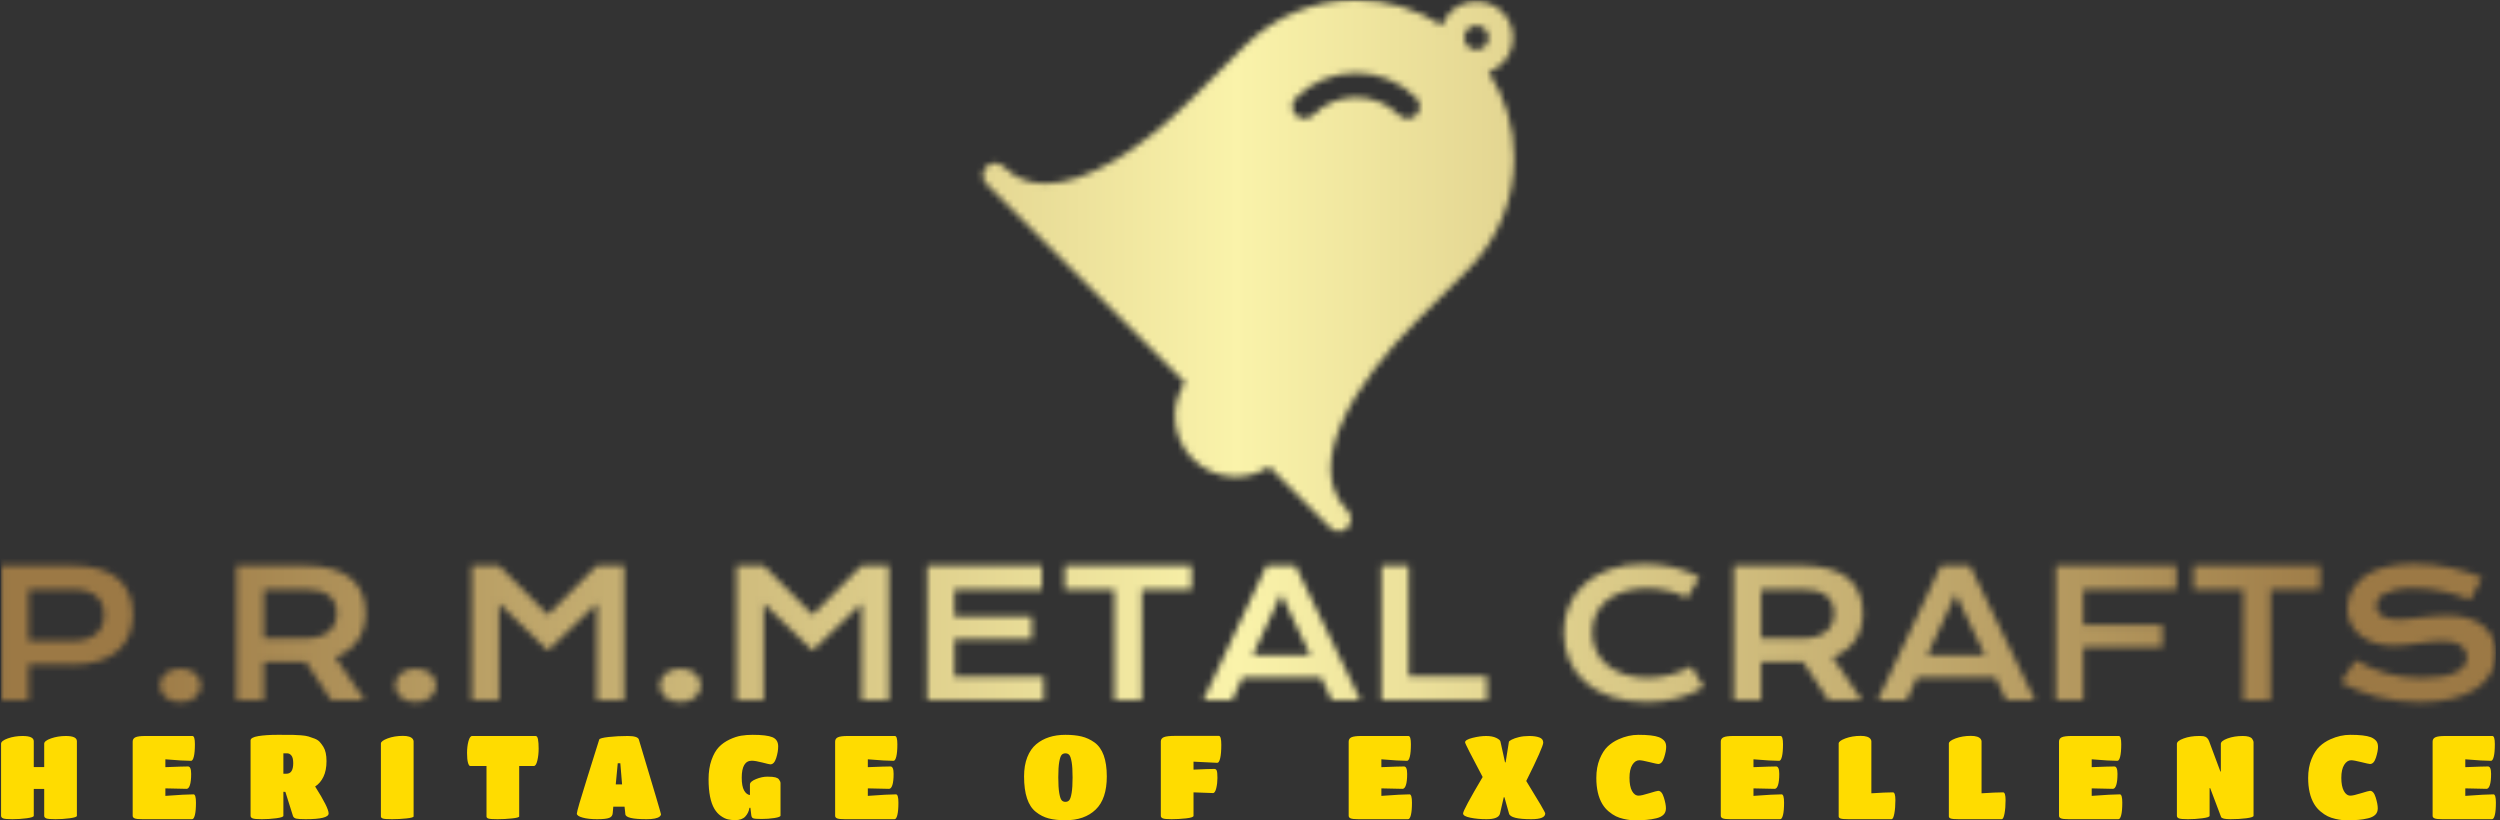 <svg xmlns="http://www.w3.org/2000/svg" version="1.1" xmlns:xlink="http://www.w3.org/1999/xlink" xmlns:svgjs="http://svgjs.dev/svgjs" width="1000" height="328" viewBox="0 0 1000 328"><rect x="0" y="0" width="1000" height="328" fill="#333333" stroke="none"/><g transform="matrix(1,0,0,1,-0.606,0.05)"><svg viewBox="0 0 396 130" data-background-color="#ffffff" preserveAspectRatio="xMidYMid meet" height="328" width="1000" xmlns="http://www.w3.org/2000/svg" xmlns:xlink="http://www.w3.org/1999/xlink"><g id="tight-bounds" transform="matrix(1,0,0,1,0.24,-0.02)"><svg viewBox="0 0 395.52 130.04" height="130.04" width="395.52"><g><svg viewBox="0 0 395.52 130.04" height="130.04" width="395.52"><g transform="matrix(1,0,0,1,0,89.407)"><svg viewBox="0 0 395.52 40.633" height="40.633" width="395.52"><g id="textblocktransform"><svg viewBox="0 0 395.52 40.633" height="40.633" width="395.52" id="textblock"><g><svg viewBox="0 0 395.52 21.916" height="21.916" width="395.52"><g transform="matrix(1,0,0,1,0,0)"><svg width="395.52" viewBox="5.42 -38.65 707.14 39.19" height="21.916" data-palette-color="url(#d9c18ac3-964b-492b-81b3-4ae1c66e54a5)"></svg></g></svg></g><g transform="matrix(1,0,0,1,0,27.089)"><svg viewBox="0 0 395.52 13.544" height="13.544" width="395.52"><g transform="matrix(1,0,0,1,0,0)"><svg width="395.52" viewBox="2 -36 1064.44 36.45" height="13.544" data-palette-color="#ffdc00"><path d="M15.95-1.45Q15.95-0.8 12.93-0.4 9.9 0 6.83 0 3.75 0 2.88-0.35 2-0.7 2-1.45L2-1.45 2-32.2Q2-33.45 4.9-34.48 7.8-35.5 11.2-35.5L11.2-35.5Q15.95-35.5 15.95-33.25L15.95-33.25 15.95-22.25 20.4-22.25 20.4-32.2Q20.4-33.45 23.33-34.48 26.25-35.5 29.65-35.5L29.65-35.5Q34.35-35.5 34.35-33.25L34.35-33.25 34.35-1.45Q34.35-0.8 31.3-0.4 28.25 0 25.2 0 22.15 0 21.28-0.35 20.4-0.7 20.4-1.45L20.4-1.45 20.4-12.9 15.95-12.9 15.95-1.45ZM83.5 0L83.5 0 62.3 0Q59.85 0 59-0.35 58.15-0.7 58.15-1.45L58.15-1.45 58.15-33.1Q58.15-34.4 59.33-34.95 60.5-35.5 63.55-35.5L63.55-35.5 83.65-35.5Q84.7-35.5 84.7-32.02 84.7-28.55 84.25-26.73 83.8-24.9 83.05-24.9L83.05-24.9Q79.8-24.9 72.1-25.55L72.1-25.55 72.1-22.2Q79.5-22.5 81.75-22.5L81.75-22.5Q83.1-22.5 83.1-19.35 83.1-16.2 82.58-14.58 82.05-12.95 81.15-12.95L81.15-12.95 72.1-13.15 72.1-9.95Q80.8-10.6 84.1-10.6L84.1-10.6Q85.15-10.6 85.15-7.1 85.15-3.6 84.7-1.8 84.25 0 83.5 0ZM122.45-11.7L122.45-1.45Q122.45-0.8 119.4-0.4 116.35 0 113.28 0 110.2 0 109.33-0.35 108.45-0.7 108.45-1.45L108.45-1.45 108.45-33.6Q108.45-34.9 111.73-35.45 115-36 120-36 125-36 126.48-35.98 127.95-35.95 129.95-35.8 131.95-35.65 133.13-35.3 134.3-34.95 135.73-34.4 137.15-33.85 137.95-32.98 138.75-32.1 139.5-30.9L139.5-30.9Q140.85-28.75 140.85-24.78 140.85-20.8 139.53-18.07 138.2-15.35 136-13.95L136-13.95Q141.75-4.9 141.75-2.45 141.75 0 131.9 0L131.9 0Q129.05 0 127.95-0.25 126.85-0.5 126.55-1.35L126.55-1.35 123.3-11.65 122.45-11.7ZM122.45-28.1L122.45-19.4 123.75-19.4Q126.65-19.4 126.65-23.9L126.65-23.9Q126.65-26.2 125.88-27.15 125.1-28.1 124.1-28.1L124.1-28.1 122.45-28.1ZM178.01-1.2Q178.01-0.65 174.96-0.33 171.91 0 168.83 0 165.76 0 164.91-0.28 164.06-0.55 164.06-1.2L164.06-1.2 164.06-32.3Q164.06-33.4 166.96-34.48 169.86-35.55 173.46-35.55L173.46-35.55Q176.66-35.55 177.66-34.2L177.66-34.2Q178.01-33.7 178.01-33.2L178.01-33.2 178.01-1.2ZM223.06-1.2Q223.06-0.65 219.98-0.33 216.91 0 213.83 0 210.76 0 209.93-0.28 209.11-0.55 209.11-1.2L209.11-1.2 209.11-22.7 202.16-22.7Q201.61-22.7 201.21-24.1 200.81-25.5 200.81-28.28 200.81-31.05 201.41-33.27 202.01-35.5 203.01-35.5L203.01-35.5 230.06-35.5Q230.81-35.5 231.08-34.1 231.36-32.7 231.36-30.05 231.36-27.4 230.81-25.05 230.26-22.7 229.31-22.7L229.31-22.7 223.06-22.7 223.06-1.2ZM262.96-2.55Q262.86-1.1 261.44-0.55 260.01 0 256.31 0 252.61 0 250.14-0.68 247.66-1.35 247.66-2.4L247.66-2.4Q247.66-3.6 252.11-17.73 256.56-31.85 257.21-34L257.21-34Q257.46-34.65 261.24-35.08 265.01-35.5 269.34-35.5 273.66-35.5 274.11-34L274.11-34Q283.56-2.6 283.56-2.1 283.56-1.6 282.96-1.1L282.96-1.1Q281.56 0 277.41 0L277.41 0Q268.56 0 268.36-2.1L268.36-2.1 268.01-5.35 263.21-5.35 262.96-2.55ZM264.26-14.85L266.96-14.85 266.21-23.85 265.11-23.85 264.26-14.85ZM315.21 0.4L315.21 0.4Q313.51 0.4 312.06 0.05 310.61-0.3 309.04-1.43 307.46-2.55 306.36-4.4L306.36-4.4Q303.86-8.6 303.86-17.05L303.86-17.05Q303.86-21.7 305.11-25.25 306.36-28.8 308.26-30.78 310.16-32.75 312.81-34 315.46-35.25 317.76-35.63 320.06-36 322.66-36L322.66-36Q328.66-36 331.11-34.98 333.56-33.95 333.56-31.05L333.56-31.05Q333.56-28.75 332.71-26.08 331.86-23.4 330.21-23.4L330.21-23.4Q329.81-23.4 326.81-24.18 323.81-24.95 322.31-24.95L322.31-24.95Q318.01-24.95 318.01-17.7L318.01-17.7Q318.01-14.05 319.01-12.28 320.01-10.5 321.51-10.3L321.51-10.3 321.51-14.8Q321.51-16.05 324.06-17.1 326.61-18.15 328.96-18.15 331.31-18.15 332.39-17.85 333.46-17.55 333.86-17L333.86-17Q334.56-16.1 334.56-15.4L334.56-15.4 334.56-1.55Q334.56-0.9 331.94-0.5 329.31-0.1 326.49-0.1 323.66-0.1 322.91-0.38 322.16-0.65 322.06-1.9L322.06-1.9 321.71-4.85 321.31-4.85Q320.96-2.7 319.54-1.15 318.11 0.4 315.21 0.4ZM383.21 0L383.21 0 362.01 0Q359.56 0 358.71-0.35 357.86-0.7 357.86-1.45L357.86-1.45 357.86-33.1Q357.86-34.4 359.04-34.95 360.21-35.5 363.26-35.5L363.26-35.5 383.36-35.5Q384.41-35.5 384.41-32.02 384.41-28.55 383.96-26.73 383.51-24.9 382.76-24.9L382.76-24.9Q379.51-24.9 371.81-25.55L371.81-25.55 371.81-22.2Q379.21-22.5 381.46-22.5L381.46-22.5Q382.81-22.5 382.81-19.35 382.81-16.2 382.29-14.58 381.76-12.95 380.86-12.95L380.86-12.95 371.81-13.15 371.81-9.95Q380.51-10.6 383.81-10.6L383.81-10.6Q384.86-10.6 384.86-7.1 384.86-3.6 384.41-1.8 383.96 0 383.21 0ZM456.12 0.45L456.12 0.45Q451.97 0.45 448.99-0.33 446.02-1.1 443.52-3.1L443.52-3.1Q438.47-7.05 438.47-18.25L438.47-18.25Q438.47-22.95 439.84-26.45 441.22-29.95 443.67-32L443.67-32Q448.47-36 456.12-36L456.12-36Q460.07-36 462.99-35.3 465.92-34.6 468.52-32.75L468.52-32.75Q473.77-28.95 473.77-18.25L473.77-18.25Q473.77-8.65 469.02-4.1 464.27 0.45 456.12 0.45ZM454.47-8.13Q455.07-7.4 456.12-7.4 457.17-7.4 457.77-8.13 458.37-8.85 458.77-11.23 459.17-13.6 459.17-17.85 459.17-22.1 458.77-24.4 458.37-26.7 457.77-27.4 457.17-28.1 456.12-28.1 455.07-28.1 454.47-27.4 453.87-26.7 453.47-24.4 453.07-22.1 453.07-17.85 453.07-13.6 453.47-11.23 453.87-8.85 454.47-8.13ZM510.77-1.45Q510.77-0.7 507.55-0.35 504.32 0 501.42 0 498.52 0 497.67-0.35 496.82-0.7 496.82-1.45L496.82-1.45 496.82-33.15Q496.82-34.45 498.12-35 499.42-35.55 503.02-35.55L503.02-35.55 521.57-35.55Q522.62-35.55 522.62-31.78 522.62-28 522.15-26.03 521.67-24.05 520.92-24.05L520.92-24.05 510.77-24.55 510.77-21.15Q517.42-21.45 519.67-21.45L519.67-21.45Q520.42-21.45 520.7-20.65 520.97-19.85 520.97-17.57 520.97-15.3 520.47-13.23 519.97-11.15 519.07-11.15L519.07-11.15 510.77-11.45 510.77-1.45ZM602.32 0L602.32 0 581.12 0Q578.67 0 577.82-0.35 576.97-0.7 576.97-1.45L576.97-1.45 576.97-33.1Q576.97-34.4 578.15-34.95 579.32-35.5 582.37-35.5L582.37-35.5 602.47-35.5Q603.52-35.5 603.52-32.02 603.52-28.55 603.07-26.73 602.62-24.9 601.87-24.9L601.87-24.9Q598.62-24.9 590.92-25.55L590.92-25.55 590.92-22.2Q598.32-22.5 600.57-22.5L600.57-22.5Q601.92-22.5 601.92-19.35 601.92-16.2 601.4-14.58 600.87-12.95 599.97-12.95L599.97-12.95 590.92-13.15 590.92-9.95Q599.62-10.6 602.92-10.6L602.92-10.6Q603.97-10.6 603.97-7.1 603.97-3.6 603.52-1.8 603.07 0 602.32 0ZM635.73 0L635.73 0Q632.08 0 628.93-0.63 625.78-1.25 625.78-2.45L625.78-2.45Q625.78-3.15 627.85-7.03 629.93-10.9 634.13-18L634.13-18Q626.63-32.1 626.63-32.8L626.63-32.8Q626.63-33.9 629.8-34.7 632.98-35.5 635.6-35.5 638.23-35.5 639.9-34.7 641.58-33.9 641.73-33.1L641.73-33.1 643.68-24.25 643.93-24.25 645.33-33Q645.38-33.35 646.53-33.95 647.68-34.55 649.6-35.02 651.53-35.5 654.05-35.5 656.58-35.5 658.28-34.9 659.98-34.3 659.98-32.65L659.98-32.65Q659.98-31.8 658.18-27.7 656.38-23.6 652.73-16.3L652.73-16.3Q660.83-3.15 660.83-2.45L660.83-2.45Q660.83 0 654.88 0L654.88 0Q646.03 0 645.38-2.4L645.38-2.4 643.43-9.35 643.13-9.35 641.53-2.4Q640.98 0 635.73 0ZM708.18-0.38Q706.18 0.1 704.1 0.28 702.03 0.45 700.05 0.45 698.08 0.45 697 0.35 695.93 0.25 694.18-0.15 692.43-0.55 690.98-1.25 689.53-1.95 687.9-3.3 686.28-4.65 685.18-6.5L685.18-6.5Q682.63-10.8 682.63-17.6L682.63-17.6Q682.63-22.15 684.05-25.65 685.48-29.15 687.5-31.05 689.53-32.95 692.13-34.1L692.13-34.1Q696.33-36 700.58-36L700.58-36Q706.68-36 709.33-35L709.33-35Q710.53-34.55 711.48-33.6 712.43-32.65 712.43-30.85 712.43-29.05 711.55-26.3 710.68-23.55 709.03-23.55L709.03-23.55Q708.53-23.55 705.33-24.35 702.13-25.15 700.98-25.15L700.98-25.15Q699.23-25.15 698-23.2 696.78-21.25 696.78-17.65 696.78-14.05 697.85-12.05 698.93-10.05 700.68-10.05L700.68-10.05Q701.93-10.05 705.2-11.08 708.48-12.1 709.03-12.1L709.03-12.1Q710.58-12.1 711.45-9.25 712.33-6.4 712.33-4.65 712.33-2.9 711.25-1.88 710.18-0.85 708.18-0.38ZM761.08 0L761.08 0 739.88 0Q737.43 0 736.58-0.35 735.73-0.7 735.73-1.45L735.73-1.45 735.73-33.1Q735.73-34.4 736.91-34.95 738.08-35.5 741.13-35.5L741.13-35.5 761.23-35.5Q762.28-35.5 762.28-32.02 762.28-28.55 761.83-26.73 761.38-24.9 760.63-24.9L760.63-24.9Q757.38-24.9 749.68-25.55L749.68-25.55 749.68-22.2Q757.08-22.5 759.33-22.5L759.33-22.5Q760.68-22.5 760.68-19.35 760.68-16.2 760.16-14.58 759.63-12.95 758.73-12.95L758.73-12.95 749.68-13.15 749.68-9.95Q758.38-10.6 761.68-10.6L761.68-10.6Q762.73-10.6 762.73-7.1 762.73-3.6 762.28-1.8 761.83 0 761.08 0ZM808.58 0L790.23 0Q787.73 0 786.88-0.28 786.03-0.55 786.03-1.2L786.03-1.2 786.03-32.3Q786.03-33.4 788.93-34.48 791.83-35.55 795.43-35.55L795.43-35.55Q798.63-35.55 799.63-34.2L799.63-34.2Q799.98-33.7 799.98-33.2L799.98-33.2 799.98-11.05Q806.08-11.45 809.18-11.45L809.18-11.45Q810.23-11.45 810.23-8.13 810.23-4.8 809.78-2.4 809.33 0 808.58 0L808.58 0ZM855.59 0L837.24 0Q834.74 0 833.89-0.28 833.04-0.55 833.04-1.2L833.04-1.2 833.04-32.3Q833.04-33.4 835.94-34.48 838.84-35.55 842.44-35.55L842.44-35.55Q845.64-35.55 846.64-34.2L846.64-34.2Q846.99-33.7 846.99-33.2L846.99-33.2 846.99-11.05Q853.09-11.45 856.19-11.45L856.19-11.45Q857.24-11.45 857.24-8.13 857.24-4.8 856.79-2.4 856.34 0 855.59 0L855.59 0ZM905.39 0L905.39 0 884.19 0Q881.74 0 880.89-0.35 880.04-0.7 880.04-1.45L880.04-1.45 880.04-33.1Q880.04-34.4 881.21-34.95 882.39-35.5 885.44-35.5L885.44-35.5 905.54-35.5Q906.59-35.5 906.59-32.02 906.59-28.55 906.14-26.73 905.69-24.9 904.94-24.9L904.94-24.9Q901.69-24.9 893.99-25.55L893.99-25.55 893.99-22.2Q901.39-22.5 903.64-22.5L903.64-22.5Q904.99-22.5 904.99-19.35 904.99-16.2 904.46-14.58 903.94-12.95 903.04-12.95L903.04-12.95 893.99-13.15 893.99-9.95Q902.69-10.6 905.99-10.6L905.99-10.6Q907.04-10.6 907.04-7.1 907.04-3.6 906.59-1.8 906.14 0 905.39 0ZM944.29-1.45Q944.29-0.8 941.21-0.4 938.14 0 935.09 0 932.04 0 931.19-0.35 930.34-0.7 930.34-1.45L930.34-1.45 930.34-32.15Q930.34-33.4 933.21-34.45 936.09-35.5 939.74-35.5L939.74-35.5Q941.04-35.5 941.69-35.4L941.69-35.4Q943.39-35.15 944.09-33.25L944.09-33.25 948.89-20.35 949.09-20.35 949.09-32.15Q949.09-33.4 951.94-34.45 954.79-35.5 958.44-35.5L958.44-35.5Q961.59-35.5 962.44-34.3L962.44-34.3Q963.04-33.45 963.04-32.75L963.04-32.75 963.04-1.45Q963.04-0.8 959.96-0.4 956.89 0 953.21 0 949.54 0 949.19-0.95L949.19-0.95 944.54-13.25 944.29-13.25 944.29-1.45ZM1011.89-0.38Q1009.89 0.1 1007.82 0.28 1005.74 0.45 1003.77 0.45 1001.79 0.45 1000.72 0.35 999.64 0.25 997.89-0.15 996.14-0.55 994.69-1.25 993.24-1.95 991.62-3.3 989.99-4.65 988.89-6.5L988.89-6.5Q986.34-10.8 986.34-17.6L986.34-17.6Q986.34-22.15 987.77-25.65 989.19-29.15 991.22-31.05 993.24-32.95 995.84-34.1L995.84-34.1Q1000.04-36 1004.29-36L1004.29-36Q1010.39-36 1013.04-35L1013.04-35Q1014.24-34.55 1015.19-33.6 1016.14-32.65 1016.14-30.85 1016.14-29.05 1015.27-26.3 1014.39-23.55 1012.74-23.55L1012.74-23.55Q1012.24-23.55 1009.04-24.35 1005.84-25.15 1004.69-25.15L1004.69-25.15Q1002.94-25.15 1001.72-23.2 1000.49-21.25 1000.49-17.65 1000.49-14.05 1001.57-12.05 1002.64-10.05 1004.39-10.05L1004.39-10.05Q1005.64-10.05 1008.92-11.08 1012.19-12.1 1012.74-12.1L1012.74-12.1Q1014.29-12.1 1015.17-9.25 1016.04-6.4 1016.04-4.65 1016.04-2.9 1014.97-1.88 1013.89-0.85 1011.89-0.38ZM1064.79 0L1064.79 0 1043.59 0Q1041.14 0 1040.29-0.35 1039.44-0.7 1039.44-1.45L1039.44-1.45 1039.44-33.1Q1039.44-34.4 1040.62-34.95 1041.79-35.5 1044.84-35.5L1044.84-35.5 1064.94-35.5Q1065.99-35.5 1065.99-32.02 1065.99-28.55 1065.54-26.73 1065.09-24.9 1064.34-24.9L1064.34-24.9Q1061.09-24.9 1053.39-25.55L1053.39-25.55 1053.39-22.2Q1060.79-22.5 1063.04-22.5L1063.04-22.5Q1064.39-22.5 1064.39-19.35 1064.39-16.2 1063.87-14.58 1063.34-12.95 1062.44-12.95L1062.44-12.95 1053.39-13.15 1053.39-9.95Q1062.09-10.6 1065.39-10.6L1065.39-10.6Q1066.44-10.6 1066.44-7.1 1066.44-3.6 1065.99-1.8 1065.54 0 1064.79 0Z" opacity="1" transform="matrix(1,0,0,1,0,0)" fill="#ffdc00" class="slogan-text-1" data-fill-palette-color="secondary" id="text-1"></path></svg></g></svg></g></svg></g></svg></g><g transform="matrix(1,0,0,1,155.645,0)"><svg viewBox="0 0 84.23 84.233" height="84.233" width="84.23"><g><svg xmlns:x="http://ns.adobe.com/Extensibility/1.0/" xmlns:i="http://ns.adobe.com/AdobeIllustrator/10.0/" xmlns:graph="http://ns.adobe.com/Graphs/1.0/" xmlns="http://www.w3.org/2000/svg" xmlns:xlink="http://www.w3.org/1999/xlink" version="1.1" x="0" y="0" viewBox="10.152 10.151 43.698 43.7" enable-background="new 0 0 64 64" xml:space="preserve" height="84.233" width="84.23" class="icon-icon-0" data-fill-palette-color="accent" id="icon-0"></svg></g></svg></g><g></g></svg></g><defs></defs><mask id="c90dd466-c916-4b67-8cd6-d547b5f3d83c"><g id="SvgjsG2077"><svg viewBox="0 0 395.52 130.04" height="130.04" width="395.52"><g><svg viewBox="0 0 395.52 130.04" height="130.04" width="395.52"><g transform="matrix(1,0,0,1,0,89.407)"><svg viewBox="0 0 395.52 40.633" height="40.633" width="395.52"><g id="SvgjsG2076"><svg viewBox="0 0 395.52 40.633" height="40.633" width="395.52" id="SvgjsSvg2075"><g><svg viewBox="0 0 395.52 21.916" height="21.916" width="395.52"><g transform="matrix(1,0,0,1,0,0)"><svg width="395.52" viewBox="5.42 -38.65 707.14 39.19" height="21.916" data-palette-color="url(#d9c18ac3-964b-492b-81b3-4ae1c66e54a5)"><path d="M5.42 0L5.42-38.16 25.54-38.16Q29.93-38.16 33.15-37.21 36.38-36.25 38.5-34.46 40.63-32.67 41.66-30.08 42.7-27.49 42.7-24.24L42.7-24.24Q42.7-21.19 41.67-18.6 40.65-16.02 38.54-14.12 36.43-12.23 33.2-11.17 29.98-10.11 25.59-10.11L25.59-10.11 13.16-10.13 13.16 0 5.42 0ZM13.16-16.82L25.73-16.82Q27.93-16.82 29.58-17.35 31.23-17.87 32.34-18.84 33.45-19.8 34-21.18 34.55-22.56 34.55-24.24L34.55-24.24Q34.55-27.64 32.34-29.53 30.13-31.42 25.73-31.42L25.73-31.42 13.16-31.42 13.16-16.82ZM50.39-4.22L50.39-4.22Q50.39-5.2 50.79-6.07 51.19-6.93 51.95-7.58 52.71-8.23 53.78-8.59 54.86-8.96 56.2-8.96L56.2-8.96Q57.54-8.96 58.62-8.59 59.69-8.23 60.43-7.58 61.18-6.93 61.58-6.07 61.98-5.2 61.98-4.22L61.98-4.22Q61.98-3.25 61.58-2.38 61.18-1.51 60.43-0.88 59.69-0.24 58.62 0.13 57.54 0.51 56.2 0.51L56.2 0.51Q54.86 0.51 53.78 0.13 52.71-0.24 51.95-0.88 51.19-1.51 50.79-2.38 50.39-3.25 50.39-4.22ZM72.09 0L72.09-38.16 91.5-38.16Q95.89-38.16 99.12-37.24 102.34-36.33 104.46-34.59 106.59-32.86 107.62-30.37 108.66-27.88 108.66-24.73L108.66-24.73Q108.66-22.61 108.15-20.69 107.64-18.77 106.57-17.16 105.51-15.55 103.9-14.29 102.29-13.04 100.12-12.21L100.12-12.21 108.42 0 98.95 0 91.77-10.84 91.55-10.84 79.83-10.86 79.83 0 72.09 0ZM79.83-17.55L91.69-17.55Q93.89-17.55 95.54-18.07 97.19-18.58 98.3-19.51 99.41-20.43 99.96-21.77 100.51-23.1 100.51-24.73L100.51-24.73Q100.51-27.93 98.31-29.68 96.11-31.42 91.69-31.42L91.69-31.42 79.83-31.42 79.83-17.55ZM117.06-4.22L117.06-4.22Q117.06-5.2 117.46-6.07 117.86-6.93 118.62-7.58 119.38-8.23 120.45-8.59 121.53-8.96 122.87-8.96L122.87-8.96Q124.21-8.96 125.29-8.59 126.36-8.23 127.1-7.58 127.85-6.93 128.25-6.07 128.65-5.2 128.65-4.22L128.65-4.22Q128.65-3.25 128.25-2.38 127.85-1.51 127.1-0.88 126.36-0.24 125.29 0.13 124.21 0.51 122.87 0.51L122.87 0.51Q121.53 0.51 120.45 0.13 119.38-0.24 118.62-0.88 117.86-1.51 117.46-2.38 117.06-3.25 117.06-4.22ZM138.78 0L138.78-38.16 146.52-38.16 160.39-24.24 174.26-38.16 182-38.16 182 0 174.26 0 174.26-27.44 160.39-14.09 146.52-27.44 146.52 0 138.78 0ZM192.1-4.22L192.1-4.22Q192.1-5.2 192.5-6.07 192.91-6.93 193.66-7.58 194.42-8.23 195.5-8.59 196.57-8.96 197.91-8.96L197.91-8.96Q199.26-8.96 200.33-8.59 201.4-8.23 202.15-7.58 202.89-6.93 203.3-6.07 203.7-5.2 203.7-4.22L203.7-4.22Q203.7-3.25 203.3-2.38 202.89-1.51 202.15-0.88 201.4-0.24 200.33 0.13 199.26 0.51 197.91 0.51L197.91 0.51Q196.57 0.51 195.5 0.13 194.42-0.24 193.66-0.88 192.91-1.51 192.5-2.38 192.1-3.25 192.1-4.22ZM213.83 0L213.83-38.16 221.57-38.16 235.43-24.24 249.3-38.16 257.04-38.16 257.04 0 249.3 0 249.3-27.44 235.43-14.09 221.57-27.44 221.57 0 213.83 0ZM267.9 0L267.9-38.16 300.4-38.16 300.4-31.37 275.64-31.37 275.64-23.75 297.57-23.75 297.57-17.38 275.64-17.38 275.64-6.76 300.91-6.76 300.91 0 267.9 0ZM321 0L321-31.37 306.91-31.37 306.91-38.16 342.83-38.16 342.83-31.37 328.74-31.37 328.74 0 321 0ZM346.17 0L364.09-38.16 372.29-38.16 390.75 0 382.62 0 379.57-6.42 357.28-6.42 354.32 0 346.17 0ZM360.23-12.79L376.52-12.79 368.26-30.13 360.23-12.79ZM396.68 0L396.68-38.16 404.42-38.16 404.42-6.79 426.61-6.79 426.61 0 396.68 0ZM448.38-19.31L448.38-19.31Q448.38-23.39 449.92-26.92 451.46-30.44 454.38-33.04 457.29-35.64 461.51-37.13 465.72-38.62 471.04-38.62L471.04-38.62Q475.7-38.62 479.6-37.68 483.49-36.74 486.84-34.81L486.84-34.81 483.27-28.96Q482.27-29.61 480.96-30.13 479.66-30.64 478.18-30.99 476.7-31.35 475.13-31.54 473.55-31.74 472.02-31.74L472.02-31.74Q468.3-31.74 465.4-30.82 462.49-29.91 460.5-28.26 458.51-26.61 457.48-24.33 456.44-22.05 456.44-19.31L456.44-19.31Q456.44-16.48 457.51-14.11 458.59-11.74 460.63-10.02 462.67-8.3 465.61-7.34 468.55-6.37 472.26-6.37L472.26-6.37Q473.94-6.37 475.6-6.62 477.26-6.86 478.82-7.29 480.37-7.71 481.81-8.31 483.25-8.91 484.49-9.62L484.49-9.62 488.06-3.76Q484.93-1.76 480.83-0.62 476.73 0.51 472.11 0.51L472.11 0.51Q466.23 0.51 461.79-1.01 457.34-2.54 454.36-5.21 451.39-7.89 449.88-11.51 448.38-15.14 448.38-19.31ZM496.57 0L496.57-38.16 515.98-38.16Q520.38-38.16 523.6-37.24 526.82-36.33 528.95-34.59 531.07-32.86 532.11-30.37 533.15-27.88 533.15-24.73L533.15-24.73Q533.15-22.61 532.63-20.69 532.12-18.77 531.06-17.16 530-15.55 528.39-14.29 526.77-13.04 524.6-12.21L524.6-12.21 532.9 0 523.43 0 516.25-10.84 516.03-10.84 504.31-10.86 504.31 0 496.57 0ZM504.31-17.55L516.18-17.55Q518.38-17.55 520.02-18.07 521.67-18.58 522.78-19.51 523.89-20.43 524.44-21.77 524.99-23.1 524.99-24.73L524.99-24.73Q524.99-27.93 522.79-29.68 520.6-31.42 516.18-31.42L516.18-31.42 504.31-31.42 504.31-17.55ZM537.39 0L555.31-38.16 563.51-38.16 581.97 0 573.84 0 570.79-6.42 548.5-6.42 545.55 0 537.39 0ZM551.45-12.79L567.74-12.79 559.49-30.13 551.45-12.79ZM587.9 0L587.9-38.16 622.03-38.16 622.03-31.37 595.64-31.37 595.64-21.39 618.05-21.39 618.05-15.01 595.64-15.01 595.64 0 587.9 0ZM641 0L641-31.37 626.91-31.37 626.91-38.16 662.83-38.16 662.83-31.37 648.74-31.37 648.74 0 641 0ZM668.73-5.08L672.86-11.35Q674.93-10.18 677.07-9.24 679.21-8.3 681.5-7.65 683.8-7.01 686.32-6.67 688.85-6.32 691.71-6.32L691.71-6.32Q695.15-6.32 697.56-6.77 699.98-7.23 701.51-8.02 703.03-8.81 703.73-9.91 704.43-11.01 704.43-12.3L704.43-12.3Q704.43-14.38 702.69-15.59 700.96-16.8 697.35-16.8L697.35-16.8Q695.76-16.8 694-16.59 692.24-16.38 690.45-16.14 688.65-15.89 686.91-15.69 685.16-15.48 683.62-15.48L683.62-15.48Q681.06-15.48 678.71-16.14 676.35-16.8 674.53-18.12 672.71-19.43 671.64-21.41 670.56-23.39 670.56-26.03L670.56-26.03Q670.56-27.59 670.99-29.13 671.42-30.66 672.36-32.07 673.3-33.47 674.79-34.68 676.28-35.89 678.39-36.77 680.5-37.65 683.27-38.15 686.04-38.65 689.58-38.65L689.58-38.65Q692.14-38.65 694.73-38.37 697.32-38.09 699.77-37.57 702.23-37.06 704.5-36.34 706.77-35.62 708.72-34.74L708.72-34.74 705.33-28.49Q703.72-29.2 701.86-29.8 700.01-30.4 697.98-30.83 695.95-31.27 693.79-31.53 691.63-31.79 689.39-31.79L689.39-31.79Q686.19-31.79 684.12-31.32 682.06-30.86 680.84-30.14 679.62-29.42 679.14-28.53 678.67-27.64 678.67-26.76L678.67-26.76Q678.67-25.05 680.21-23.96 681.74-22.88 684.89-22.88L684.89-22.88Q686.16-22.88 687.81-23.06 689.46-23.24 691.28-23.46 693.1-23.68 694.99-23.86 696.88-24.05 698.66-24.05L698.66-24.05Q702.03-24.05 704.63-23.29 707.23-22.53 708.99-21.13 710.75-19.73 711.65-17.74 712.56-15.75 712.56-13.28L712.56-13.28Q712.56-9.99 711.03-7.41 709.5-4.83 706.68-3.06 703.86-1.29 699.88-0.38 695.9 0.54 691.02 0.54L691.02 0.54Q687.8 0.54 684.72 0.13 681.65-0.27 678.83-1.01 676.01-1.76 673.46-2.8 670.9-3.83 668.73-5.08L668.73-5.08Z" opacity="1" transform="matrix(1,0,0,1,0,0)" fill="white" class="wordmark-text-0" id="SvgjsPath2074"></path></svg></g></svg></g><g transform="matrix(1,0,0,1,0,27.089)"><svg viewBox="0 0 395.52 13.544" height="13.544" width="395.52"><g transform="matrix(1,0,0,1,0,0)"><svg width="395.52" viewBox="2 -36 1064.44 36.45" height="13.544" data-palette-color="#ffdc00"></svg></g></svg></g></svg></g></svg></g><g transform="matrix(1,0,0,1,155.645,0)"><svg viewBox="0 0 84.23 84.233" height="84.233" width="84.23"><g><svg xmlns:x="http://ns.adobe.com/Extensibility/1.0/" xmlns:i="http://ns.adobe.com/AdobeIllustrator/10.0/" xmlns:graph="http://ns.adobe.com/Graphs/1.0/" xmlns="http://www.w3.org/2000/svg" xmlns:xlink="http://www.w3.org/1999/xlink" version="1.1" x="0" y="0" viewBox="10.152 10.151 43.698 43.7" enable-background="new 0 0 64 64" xml:space="preserve" height="84.233" width="84.23" class="icon-icon-0" data-fill-palette-color="accent" id="SvgjsSvg2072"></svg></g></svg></g><g></g></svg></g><defs></defs></svg></g></mask><linearGradient x1="0.054" x2="0.941" y1="0.5" y2="0.5" id="d9c18ac3-964b-492b-81b3-4ae1c66e54a5"><stop stop-color="#9c7945" offset="0"></stop><stop stop-color="#faf3aa" offset="0.498"></stop><stop stop-color="#9c7945" offset="1"></stop></linearGradient><rect width="395.52" height="130.04" fill="url(#d9c18ac3-964b-492b-81b3-4ae1c66e54a5)" mask="url(#c90dd466-c916-4b67-8cd6-d547b5f3d83c)" data-fill-palette-color="primary"></rect><mask id="9ee0ca0b-464e-43de-bbb3-cd044b0c8a3f"><g id="SvgjsG2087"><svg viewBox="0 0 395.52 130.04" height="130.04" width="395.52"><g><svg viewBox="0 0 395.52 130.04" height="130.04" width="395.52"><g transform="matrix(1,0,0,1,0,89.407)"><svg viewBox="0 0 395.52 40.633" height="40.633" width="395.52"><g id="SvgjsG2086"><svg viewBox="0 0 395.52 40.633" height="40.633" width="395.52" id="SvgjsSvg2085"><g><svg viewBox="0 0 395.52 21.916" height="21.916" width="395.52"><g transform="matrix(1,0,0,1,0,0)"><svg width="395.52" viewBox="5.42 -38.65 707.14 39.19" height="21.916" data-palette-color="url(#d9c18ac3-964b-492b-81b3-4ae1c66e54a5)"></svg></g></svg></g><g transform="matrix(1,0,0,1,0,27.089)"><svg viewBox="0 0 395.52 13.544" height="13.544" width="395.52"><g transform="matrix(1,0,0,1,0,0)"><svg width="395.52" viewBox="2 -36 1064.44 36.45" height="13.544" data-palette-color="#ffdc00"></svg></g></svg></g></svg></g></svg></g><g transform="matrix(1,0,0,1,155.645,0)"><svg viewBox="0 0 84.23 84.233" height="84.233" width="84.23"><g><svg xmlns:x="http://ns.adobe.com/Extensibility/1.0/" xmlns:i="http://ns.adobe.com/AdobeIllustrator/10.0/" xmlns:graph="http://ns.adobe.com/Graphs/1.0/" xmlns="http://www.w3.org/2000/svg" xmlns:xlink="http://www.w3.org/1999/xlink" version="1.1" x="0" y="0" viewBox="10.152 10.151 43.698 43.7" enable-background="new 0 0 64 64" xml:space="preserve" height="84.233" width="84.23" class="icon-icon-0" data-fill-palette-color="accent" id="SvgjsSvg2083"><g fill="white"><path d="M51.748 16.069c0.416-0.147 0.801-0.376 1.122-0.697 1.169-1.169 1.169-3.073 0-4.242-1.133-1.135-3.11-1.133-4.243 0-0.326 0.327-0.552 0.713-0.696 1.122-2.089-1.364-4.527-2.101-7.081-2.101-3.473 0-6.737 1.353-9.192 3.808l-4.243 4.243c-4.477 4.478-8.892 7.045-12.111 7.046-1.384 0-2.511-0.454-3.445-1.389-0.391-0.391-1.023-0.391-1.414 0s-0.391 1.023 0 1.414c0.002 0.002 0.005 0.005 0.007 0.007l16.328 16.328c-0.538 0.812-0.829 1.761-0.829 2.757 0 1.336 0.52 2.591 1.464 3.535s2.2 1.465 3.536 1.465c0.995 0 1.945-0.291 2.756-0.829l5.015 5.015c0.002 0.003 0.005 0.005 0.007 0.007 0.195 0.195 0.451 0.293 0.707 0.293s0.512-0.098 0.707-0.293c0.391-0.391 0.391-1.023 0-1.414-3.648-3.649 0.53-10.429 5.657-15.557l4.242-4.243c2.455-2.456 3.808-5.72 3.808-9.193C53.849 20.597 53.111 18.159 51.748 16.069zM50.041 12.544c0.189-0.189 0.44-0.293 0.708-0.293 0.267 0 0.518 0.104 0.707 0.293 0.39 0.39 0.39 1.024 0 1.414-0.38 0.379-1.037 0.378-1.415 0C49.651 13.568 49.651 12.934 50.041 12.544zM45.799 19.615c-0.195 0.195-0.451 0.293-0.707 0.293s-0.512-0.098-0.707-0.293c-1.949-1.948-5.122-1.95-7.071 0-0.391 0.391-1.023 0.391-1.414 0s-0.391-1.023 0-1.414c2.729-2.73 7.172-2.729 9.899 0C46.189 18.591 46.189 19.224 45.799 19.615z" fill="white"></path></g></svg></g></svg></g><g></g></svg></g><defs></defs><mask><g id="SvgjsG2082"><svg viewBox="0 0 395.52 130.04" height="130.04" width="395.52"><g><svg viewBox="0 0 395.52 130.04" height="130.04" width="395.52"><g transform="matrix(1,0,0,1,0,89.407)"><svg viewBox="0 0 395.52 40.633" height="40.633" width="395.52"><g id="SvgjsG2081"><svg viewBox="0 0 395.52 40.633" height="40.633" width="395.52" id="SvgjsSvg2080"><g><svg viewBox="0 0 395.52 21.916" height="21.916" width="395.52"><g transform="matrix(1,0,0,1,0,0)"><svg width="395.52" viewBox="5.42 -38.65 707.14 39.19" height="21.916" data-palette-color="url(#d9c18ac3-964b-492b-81b3-4ae1c66e54a5)"></svg></g></svg></g><g transform="matrix(1,0,0,1,0,27.089)"><svg viewBox="0 0 395.52 13.544" height="13.544" width="395.52"><g transform="matrix(1,0,0,1,0,0)"><svg width="395.52" viewBox="2 -36 1064.44 36.45" height="13.544" data-palette-color="#ffdc00"></svg></g></svg></g></svg></g></svg></g><g transform="matrix(1,0,0,1,155.645,0)"><svg viewBox="0 0 84.23 84.233" height="84.233" width="84.23"><g><svg xmlns:x="http://ns.adobe.com/Extensibility/1.0/" xmlns:i="http://ns.adobe.com/AdobeIllustrator/10.0/" xmlns:graph="http://ns.adobe.com/Graphs/1.0/" xmlns="http://www.w3.org/2000/svg" xmlns:xlink="http://www.w3.org/1999/xlink" version="1.1" x="0" y="0" viewBox="10.152 10.151 43.698 43.7" enable-background="new 0 0 64 64" xml:space="preserve" height="84.233" width="84.23" class="icon-icon-0" data-fill-palette-color="accent" id="SvgjsSvg2078"></svg></g></svg></g><g></g></svg></g><defs></defs></svg></g></mask></svg></g></mask><linearGradient x1="0.054" x2="0.941" y1="0.5" y2="0.5" id="676b9723-445b-4e3f-87a2-42219ce4a63f"><stop stop-color="#9c7945" offset="0"></stop><stop stop-color="#faf3aa" offset="0.498"></stop><stop stop-color="#9c7945" offset="1"></stop></linearGradient><rect width="395.52" height="130.04" fill="url(#676b9723-445b-4e3f-87a2-42219ce4a63f)" mask="url(#9ee0ca0b-464e-43de-bbb3-cd044b0c8a3f)" data-fill-palette-color="accent"></rect></svg><rect width="395.52" height="130.04" fill="none" stroke="none" visibility="hidden"></rect></g></svg></g></svg>
